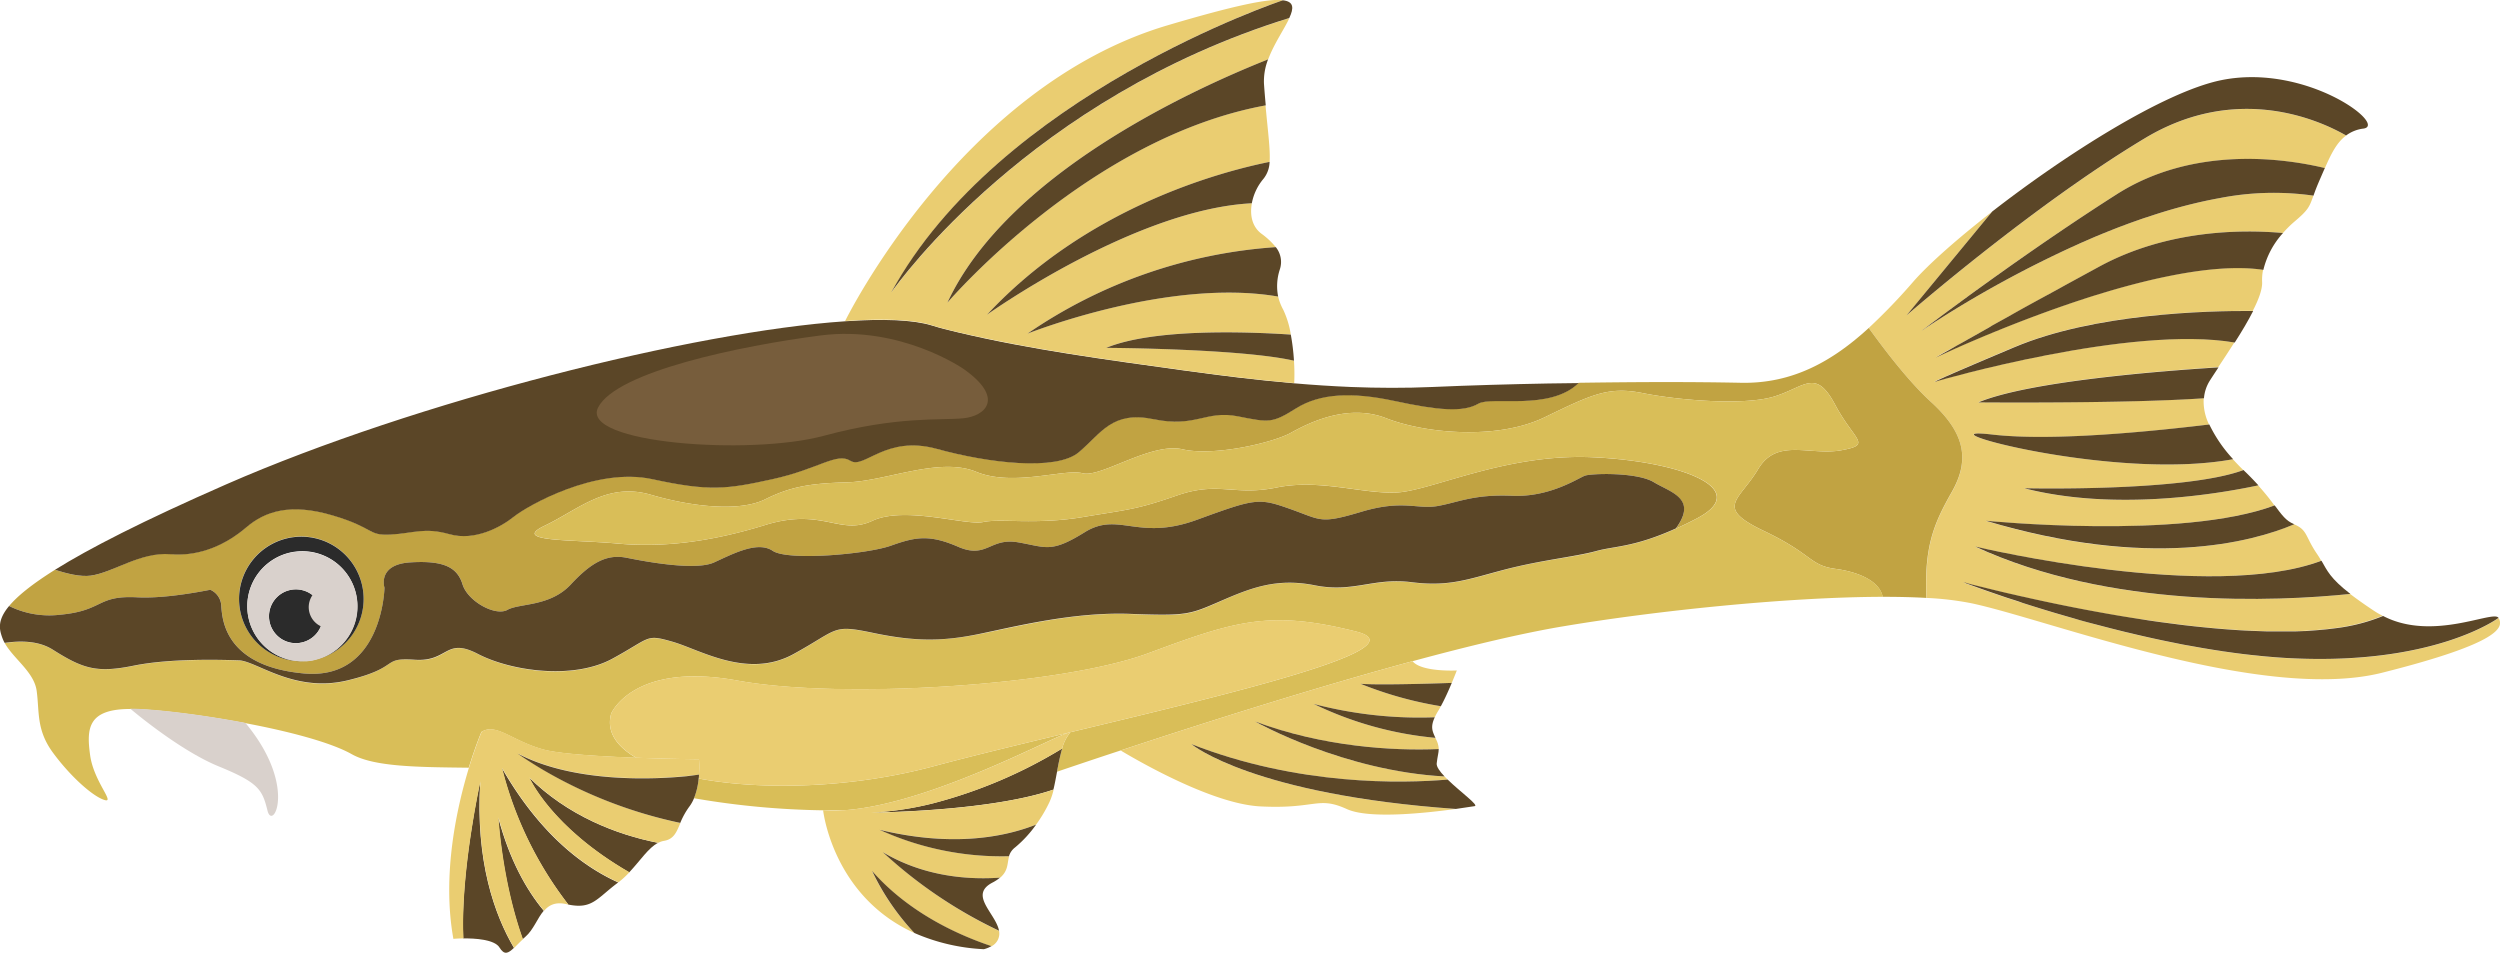 <svg xmlns="http://www.w3.org/2000/svg" viewBox="0 0 606.93 231.3"><title>Asset 10</title><g id="Layer_2" data-name="Layer 2"><g id="Ñëîé_2" data-name="Ñëîé 2"><path d="M578.28,163.33c-29.13,7.29-80.84-12.9-99.74-16.89a73.31,73.31,0,0,0-10.84-1.28c-.53-12.61,1.85-18.08,6.18-25.73,4.54-8,2.95-14.53-5.13-21.89-5.6-5.1-11.78-13.35-15.07-17.92a143.56,143.56,0,0,0,10.83-11.26c3.79-4.32,10.76-10.47,19.15-17L462.84,76.6c.92-.81,30.88-26.81,57.84-43,22.37-13.46,42.33-4.45,48.89-.69-2.28,1.67-3.65,4.47-5.16,7.91-9.28-2.23-31.67-5.69-50.68,6.44-9.36,6-18.47,12.21-26.18,17.66l-3.46,2.46-4.55,3.27-1.46,1.06-5.3,3.89c-.26.21-.52.4-.78.58l-.81.6-3.3,2.47c-.39.31-.73.57-1,.76l-.25.19-.12.1L467,80l.53-.37h0c.21-.13.44-.29.7-.47l1.12-.73a5.74,5.74,0,0,0,.55-.36l2.34-1.48,1.18-.74A271.33,271.33,0,0,1,502.92,60l1.49-.67c.49-.23,1-.45,1.49-.66,1-.45,2-.88,3-1.31l1.53-.63,1.54-.62c1-.41,2.08-.83,3.14-1.22l1.57-.59c.93-.35,1.87-.68,2.81-1l1-.35,1-.31a126.53,126.53,0,0,1,14.54-4c.93-.19,1.85-.37,2.79-.54a68.31,68.31,0,0,1,22.82-.6c-1,2.71-1.15,3.37-4.55,6.25a26.16,26.16,0,0,0-2.85,2.82c-9.84-.88-28-.86-44.58,8.17l-8,4.36-2.27,1.26c-4.33,2.36-8.26,4.53-11.75,6.48l-1.5.83-.44.24-1.46.81c-.18.11-.37.21-.55.3-.58.34-1.14.65-1.68,1l-3.58,2c-.36.2-.72.39-1.07.6-.88.5-1.68,1-2.42,1.34l-.41.24L473,85c-1.64.91-2.71,1.53-3.14,1.79.45-.21,1.53-.72,3.12-1.44l1-.46.73-.33,1.2-.53c1.22-.54,2.61-1.14,4.13-1.78l1.48-.63.31-.13,1.07-.44c7-2.88,16.05-6.37,25.61-9.37l2.64-.8c4-1.2,8.1-2.29,12.11-3.21.87-.19,1.72-.38,2.57-.55,8.68-1.8,17-2.63,23.59-1.64a11.92,11.92,0,0,0-.24,3c.08,1.73-.84,4.23-2.27,7-11.25-.09-38.57.64-57.91,8.78-24.92,10.48-18.64,8.2-18.64,8.2s47-13.66,72.08-9.32c-1.33,2.1-2.69,4.17-3.91,6-13.78.86-46,3.37-58.28,8.53,0,0,35.5.3,54.75-1a12.71,12.71,0,0,0,1.3,6.39c-11.94,1.48-37.64,4.23-52.86,2.43-19-2.21,29.43,11.39,58.64,6,.8.88,1.64,1.76,2.53,2.63-14.32,5.35-53.26,4.42-53.26,4.42,21.65,5.54,46.27,1.55,56.87-.7,1.73,1.94,3,3.54,3.93,4.86-22.57,8.48-70.14,3.73-70.14,3.73,39.7,11.89,64.43,5.28,74.91.85,3.33,1.39,2.66,2.91,5.56,7.16.42.62.75,1.17,1.05,1.7-26.69,10-82.57-3.09-84.09-3.45,32.85,15.17,72.94,13.37,91.11,11.51,1.57,1.2,3.54,2.61,6.1,4.29a17.91,17.91,0,0,0,1.78,1,44.94,44.94,0,0,1-11.71,3l-1.81.22c-.62.07-1.25.13-1.88.18s-1.27.11-1.91.15-1.3.1-2,.12l-1.87.07-1.9,0c-1.06,0-2.13,0-3.22,0l-1.74,0h-.27l-3.44-.12c-1.26,0-2.51-.12-3.77-.2-1.83-.12-3.67-.26-5.53-.43s-3.7-.35-5.55-.56c-1.25-.14-2.49-.3-3.72-.45l-4.06-.53-2.56-.37L518,150.1c-.6-.08-1.17-.19-1.77-.28-1.17-.19-2.34-.38-3.48-.59-.58-.09-1.16-.2-1.72-.3-6.37-1.13-12.3-2.34-17.38-3.46-.86-.18-1.67-.36-2.47-.55s-1.58-.35-2.32-.53c-.5-.1-1-.22-1.43-.32-2.39-.56-4.45-1.06-6.14-1.49l-1.12-.27c-.56-.15-1.05-.26-1.49-.37l-.81-.22c-.35-.09-.64-.18-.88-.23a4.72,4.72,0,0,1-.46-.12c.2.09.65.26,1.31.5l.73.27.66.23c1.86.69,4.56,1.63,7.92,2.77l2,.64.8.26,1.1.36c2.34.75,4.92,1.55,7.69,2.38l2.71.79,2.16.62c1.85.52,3.77,1.05,5.74,1.57l3,.78,2.43.61c.69.17,1.38.35,2.08.5q3.28.81,6.72,1.54c1,.22,2,.43,3,.63l2.09.42c1,.2,1.89.38,2.85.54l3.31.59,2.5.41,2.08.32a6.13,6.13,0,0,0,.73.11l2.19.31c1.81.24,3.64.47,5.45.64,1,.12,2,.22,3.08.3,1.3.12,2.6.21,3.88.29,36.11,2.12,51.85-9.72,51.85-9.72C607.82,152.21,607.4,156,578.28,163.33Z" style="fill:#eacd71"/><path d="M468.75,97.54c-5.6-5.1-11.78-13.35-15.07-17.92-8.73,8-18.41,13.56-31,13.31-13.14-.27-26.29-.19-39.44,0h0c-7.05,6.83-21.13,3.12-24.34,5-3.71,2.18-9.9,1.59-20.33-.65s-18.13-1.84-23.92,1.78-6.43,3.48-14.16,1.94-10.21,2.82-20.38.71-12.71,3.37-18.2,8-22,2.64-34.46-.8-17.67,5-21,2.89-7.72,2-18.92,4.46-15.35,3-29.18,0-30.4,6.53-33.58,9.09-9.53,6-15.65,4.27-8.74-.21-14.34.09-3.75-1.6-14-4.64-16.39-1.06-21,2.89-11,7.14-18.39,6.53S27.55,139,22,139.75c-2.38.32-5.68-.44-8.64-1.43-5.85,3.67-9.24,6.51-11.14,8.8a22,22,0,0,0,12.37,2.12c10.69-1,8.77-4.74,18.72-4.23,5.45.28,12.5-.8,17.75-1.83a4.44,4.44,0,0,1,2.67,4c.25,3.14.82,14.54,20,16.31s19.62-20.81,19.62-20.81-1.83-5.65,6.3-6.15,11.38,1.21,12.65,5.34,8,7.82,10.92,6.18,10.31-.71,15.39-6.18,8.86-7.4,13.57-6.45,16.66,3.17,21.15,1.14,10.58-5.33,14.28-2.83,22.88.82,28.71-1.26,9.27-2.79,16.27.26,7.7-2.25,14.57-1.07,7.92,2.68,16.19-2.45,12.84,2.23,27.18-3,15-5.37,22.69-2.65,7.18,3.71,17.32.68,13.55-.49,18.59-1.41,8.78-2.87,18-2.47,16.12-4.35,17.69-4.89,12.58-.89,16.7,1.6,10.66,4,5.31,11.28c1.56-.7,3.24-1.51,5.07-2.47,13.84-7.19-4-13.92-25.34-14.87s-39.44,8.36-47.88,8.58-18.47-3.35-28.77-1.23-14-1.6-24.09,1.9-11.64,3.37-23,5.28-20,.28-24.14,1.2-19-4-26.91-.3-12.06-3.29-25.95,1-25.36,5.51-36.09,4.51-25.82-.35-17.54-4.31S147.37,117,158,120.11s21.74,4.07,27.69,1.14,10.41-3.9,19.9-4.15,22.44-6.26,31.42-2.55,21.42-.83,25.82.34,16.61-7.58,24.26-5.81,22-1.61,26.29-4,13.83-7.2,23.16-3.54,26.86,5.38,38.45-.23,15.55-7.54,23.9-5.86,24.43,3.11,31.88.8,10-6.91,14.75,2,9.09,9.65,1.51,11.06-15.6-3.13-20.19,4.57-10.74,9.24,1.35,15,11,8.37,17.51,9.24c4.63.62,10.53,2.58,11.35,6.77,3.81,0,7.38.08,10.61.27-.53-12.61,1.85-18.08,6.18-25.73C478.42,111.39,476.83,104.9,468.75,97.54ZM76.55,160.15l-.66.15c-.22,0-.45.08-.68.11l-.68.08c-.22,0-.44,0-.67,0a15.13,15.13,0,1,1,2.69-.37Z" style="fill:#c1a342"/><path d="M383.25,93c-7.05,6.83-21.13,3.12-24.34,5-3.71,2.18-9.9,1.59-20.33-.65s-18.13-1.84-23.92,1.78-6.43,3.48-14.16,1.94-10.21,2.82-20.38.71-12.71,3.37-18.2,8-22,2.64-34.46-.8-17.67,5-21,2.89-7.72,2-18.92,4.46-15.35,3-29.18,0-30.4,6.53-33.58,9.09-9.53,6-15.65,4.27-8.74-.21-14.34.09-3.75-1.6-14-4.64-16.39-1.06-21,2.89-11,7.14-18.39,6.53S27.55,139,22,139.75c-2.38.32-5.68-.44-8.64-1.43,8.18-5.1,21.17-11.8,41.6-20.75C101.2,97.34,168.59,80.47,205.16,78c9.26-.64,16.54-.36,21,1,2,.63,4.09,1.15,6.17,1.64,17.92,4.28,36.37,6.69,54.61,9.24,9.13,1.27,18.19,2.4,27.25,3.18q6.89.6,13.76.89c6.59.26,13.19.29,19.83,0,9.36-.41,18.71-.67,28.08-.85Z" style="fill:#5b4627"/><path d="M457.09,144.89c-23.15.05-55.22,3.4-77.57,7.16-9.94,1.66-22.64,4.69-36.59,8.47-22.46,6.09-48.17,14.16-70.88,21.67-5.34,1.75-10.51,3.49-15.43,5.16a57.49,57.49,0,0,1,1.24-5.63h0a9.9,9.9,0,0,1,1.69-3.54c2.56-3-31.94,17.07-54.83,18.54h-.2c-1.49,0-2.93,0-4.39,0l-.29,0a199,199,0,0,1-31.36-2.93,16.83,16.83,0,0,0,1.12-4.79c15.58,2.93,37.29,2.35,57.14-3,38-10.25,123.47-27.4,102.47-32.68s-29.3-2.57-50.46,5.28-74.35,11.28-99.7,6.63-30.67,8-30.67,8c-1.22,4.26,1.17,7.9,6.07,10.75-8.66-.33-18.56-.92-22.52-2-7.7-2.12-11.49-6.54-15.06-4.28,0,0-1.42,3.31-3.07,8.68-12.26-.15-22.93-.18-28.43-3.3-5.15-2.9-15.4-5.56-25.8-7.52a0,0,0,0,1,0,0c-11.19-2.12-22.57-3.44-27.94-3.44-10.36,0-10.64,4.75-9.75,11.23s6.33,11.83,3.37,10.83-8.34-5.92-12.41-11.47-3.24-9.92-3.94-15c-.62-4.56-5.59-7.75-7.75-11.59,3.77-.57,8.23-.55,11.68,1.63,7.34,4.64,10.67,5.71,19.6,3.9s21.33-1.45,25.59-1.3,13.46,8.05,26.43,4.86,7.94-5.68,16.2-5,7.4-5.61,15.39-1.41,23.11,6.36,32.64,1.16,8-6,14.61-4.12,18.2,9.15,29.36,3,9.24-7.27,19.42-5.13,16.87,2,25.8.22,22.91-5.38,36.56-4.85,14.34.22,21.66-3,13.68-5.82,23.11-3.94,14.21-1.91,23.55-.75,14-.83,22.87-3.14,16.88-3,22-4.45c4.42-1.21,9.07-.87,19.25-5.46,1.56-.7,3.24-1.51,5.07-2.47,13.84-7.19-4-13.92-25.34-14.87s-39.44,8.36-47.88,8.58-18.47-3.35-28.77-1.23-14-1.6-24.09,1.9-11.64,3.37-23,5.28-20,.28-24.14,1.2-19-4-26.91-.3-12.06-3.29-25.95,1-25.36,5.51-36.09,4.51-25.82-.35-17.54-4.31S147.37,117,158,120.11s21.74,4.07,27.69,1.14,10.41-3.9,19.9-4.15,22.44-6.26,31.42-2.55,21.42-.83,25.82.34,16.61-7.58,24.26-5.81,22-1.61,26.29-4,13.83-7.2,23.16-3.54,26.86,5.38,38.45-.23,15.55-7.54,23.9-5.86,24.43,3.11,31.88.8,10-6.91,14.75,2,9.09,9.65,1.51,11.06-15.6-3.13-20.19,4.57-10.74,9.24,1.35,15,11,8.37,17.51,9.24C450.37,138.74,456.27,140.7,457.09,144.89Z" style="fill:#d9be58"/><path d="M257.86,181.72a57.49,57.49,0,0,0-1.24,5.63c-.28,1.5-.55,3-.88,4.34-15.09,5.18-42.06,5.55-44.4,5.58A75.52,75.52,0,0,0,226.59,195h0A116.16,116.16,0,0,0,257.86,181.72Z" style="fill:#5b4627"/><path d="M259.56,178.17a9.9,9.9,0,0,0-1.69,3.54h0A116.16,116.16,0,0,1,226.64,195h0a75.52,75.52,0,0,1-15.25,2.28c2.34,0,29.31-.4,44.4-5.58a15.93,15.93,0,0,1-1,3,33.57,33.57,0,0,1-3.24,5.47c-8.71,3.44-21.42,5.27-38,1.25A71.57,71.57,0,0,0,245,207.87c-.51,1.67-.15,3.45-2.18,5.2-8.83.62-19.18-.64-28.46-6.2A112.09,112.09,0,0,0,242.55,226a3.47,3.47,0,0,1-1.86,3.73c-9.76-3.27-20.83-9-29-18.26A59.06,59.06,0,0,0,222,226.51c-19.92-9-22.17-29.8-22.17-29.8l.29,0a33.88,33.88,0,0,0,4.39,0h.2C227.62,195.24,262.12,175.2,259.56,178.17Z" style="fill:#eacd71"/><path d="M406.85,128.29c-10.18,4.59-14.83,4.25-19.25,5.46-5.1,1.41-13.12,2.16-22,4.45s-13.53,4.32-22.87,3.14-14.11,2.63-23.55.75-15.78.76-23.11,3.94-8,3.51-21.66,3-27.64,3-36.56,4.85-15.63,1.91-25.8-.22-8.26-1-19.42,5.13-22.74-1.11-29.36-3-5.09-1.07-14.61,4.12-24.65,3-32.64-1.16-7.13,2-15.39,1.41-3.22,1.85-16.2,5S62.27,160.45,58,160.31s-16.66-.52-25.59,1.3-12.26.74-19.6-3.9c-3.45-2.18-7.91-2.2-11.68-1.63a9,9,0,0,1-.62-1.38c-.61-1.78-1.29-4,1.7-7.58a22,22,0,0,0,12.37,2.12c10.69-1,8.77-4.74,18.72-4.23,5.45.28,12.5-.8,17.75-1.83a4.44,4.44,0,0,1,2.67,4c.25,3.14.82,14.54,20,16.31s19.62-20.81,19.62-20.81-1.83-5.65,6.3-6.15,11.38,1.21,12.65,5.34,8,7.82,10.92,6.18,10.31-.71,15.39-6.18,8.86-7.4,13.57-6.45,16.66,3.17,21.15,1.14,10.58-5.33,14.28-2.83,22.88.82,28.71-1.26,9.27-2.79,16.27.26,7.7-2.25,14.57-1.07,7.92,2.68,16.19-2.45,12.84,2.23,27.18-3,15-5.37,22.69-2.65,7.18,3.71,17.32.68,13.55-.49,18.59-1.41,8.78-2.87,18-2.47,16.12-4.35,17.69-4.89,12.58-.89,16.7,1.6S412.2,121,406.85,128.29Z" style="fill:#5b4627"/><path d="M538.59,89.19c-.76,1.14-1.46,2.21-2.07,3.16a9.43,9.43,0,0,0-1.46,4.34c-19.25,1.33-54.75,1-54.75,1C492.58,92.56,524.81,90.05,538.59,89.19Z" style="fill:#5b4627"/><path d="M542.14,111.48c-29.21,5.42-77.66-8.18-58.64-6,15.22,1.8,40.92-1,52.86-2.43A34,34,0,0,0,542.14,111.48Z" style="fill:#5b4627"/><path d="M548.28,117.83c-10.6,2.25-35.22,6.24-56.87.7,0,0,38.94.93,53.26-4.42a7.66,7.66,0,0,0,.57.57C546.41,115.82,547.4,116.87,548.28,117.83Z" style="fill:#5b4627"/><path d="M547,75.5c-1.22,2.41-2.82,5.08-4.47,7.66-25.12-4.34-72.08,9.32-72.08,9.32s-6.28,2.28,18.64-8.2C508.4,76.14,535.72,75.41,547,75.5Z" style="fill:#5b4627"/><path d="M557,127.27c-10.48,4.43-35.21,11-74.91-.85,0,0,47.57,4.75,70.14-3.73,1.74,2.33,2.75,3.76,4.63,4.52Z" style="fill:#5b4627"/><path d="M554.25,56.57a20.45,20.45,0,0,0-4.77,8.95c-6.64-1-14.91-.16-23.59,1.64-.85.17-1.7.36-2.57.55-4,.92-8.09,2-12.11,3.21l-2.64.8c-9.56,3-18.64,6.49-25.61,9.37l-1.07.44-.31.13-1.48.63c-1.52.64-2.91,1.24-4.13,1.78l-1.2.53-.73.33-1,.46c-1.59.72-2.67,1.23-3.12,1.44.43-.26,1.5-.88,3.14-1.79l1.54-.88.41-.24c.74-.39,1.54-.84,2.42-1.34.35-.21.71-.4,1.07-.6L482,80c.54-.3,1.1-.61,1.68-1,.18-.09.37-.19.55-.3l1.46-.81.44-.24,1.5-.83c3.49-2,7.42-4.12,11.75-6.48l2.27-1.26,8-4.36C526.25,55.71,544.41,55.69,554.25,56.57Z" style="fill:#5b4627"/><path d="M473,85c.47-.28,1-.56,1.54-.88Z" style="fill:#d9be58"/><path d="M475,83.92l2.42-1.34C476.51,83.08,475.71,83.53,475,83.92Z" style="fill:#d9be58"/><path d="M570.61,144.19c-18.17,1.86-58.26,3.66-91.11-11.51,1.52.36,57.4,13.49,84.09,3.45C565,138.56,565.69,140.38,570.61,144.19Z" style="fill:#5b4627"/><path d="M564.41,40.8c-.39.86-.77,1.77-1.18,2.7-.76,1.74-1.24,3-1.58,4a68.31,68.31,0,0,0-22.82.6c-.94.17-1.86.35-2.79.54a126.53,126.53,0,0,0-14.54,4l-1,.31-1,.35c-.94.33-1.88.66-2.81,1l-1.57.59c-1.06.39-2.11.81-3.14,1.22l-1.54.62-1.53.63c-1,.43-2,.86-3,1.31-.51.21-1,.43-1.49.66l-1.49.67A271.33,271.33,0,0,0,473.4,75.85l-1.18.74-2.34,1.48a5.74,5.74,0,0,1-.55.36l-1.12.73c-.26.18-.49.34-.7.47h0L467,80l-.43.27.12-.1.25-.19c.27-.19.61-.45,1-.76l3.3-2.47.81-.6c.26-.18.52-.37.78-.58l5.3-3.89,1.46-1.06,4.55-3.27,3.46-2.46c7.71-5.45,16.82-11.69,26.18-17.66C532.74,35.11,555.13,38.57,564.41,40.8Z" style="fill:#5b4627"/><path d="M466.38,80.39a1.48,1.48,0,0,1,.26-.21l-.12.1S466.42,80.35,466.38,80.39Z" style="fill:#d9be58"/><path d="M466.89,80l1-.76C467.5,79.54,467.16,79.8,466.89,80Z" style="fill:#d9be58"/><path d="M573.77,31.22a8.7,8.7,0,0,0-4.2,1.67c-6.56-3.76-26.52-12.77-48.89.69-27,16.21-56.92,42.21-57.84,43l20.82-25.23c17.66-13.72,41.6-29,55.56-31.88C559.82,15.25,579.79,30.4,573.77,31.22Z" style="fill:#5b4627"/><path d="M606.57,150s-15.74,11.84-51.85,9.72c-1.28-.08-2.58-.17-3.88-.29-1-.08-2-.18-3.08-.3-1.81-.17-3.64-.4-5.45-.64l-2.19-.31a6.13,6.13,0,0,1-.73-.11l-2.08-.32-2.5-.41-3.31-.59c-1-.16-1.9-.34-2.85-.54l-2.09-.42c-1-.2-2-.41-3-.63q-3.44-.74-6.72-1.54c-.7-.15-1.39-.33-2.08-.5l-2.43-.61-3-.78c-2-.52-3.89-1-5.74-1.57l-2.16-.62-2.71-.79c-2.77-.83-5.35-1.63-7.69-2.38L490,146l-.8-.26-2-.64c-3.36-1.14-6.06-2.08-7.92-2.77l-.66-.23-.73-.27c-.66-.24-1.11-.41-1.31-.5a4.72,4.72,0,0,0,.46.12c.24,0,.53.14.88.23l.81.22c.44.11.93.22,1.49.37l1.12.27c1.69.43,3.75.93,6.14,1.49.45.1.93.22,1.43.32.74.18,1.52.36,2.32.53s1.61.37,2.47.55c5.08,1.12,11,2.33,17.38,3.46.56.1,1.14.21,1.72.3,1.14.21,2.31.4,3.48.59.6.09,1.17.2,1.77.28l3.56.56,2.56.37,4.06.53c1.24.17,2.47.31,3.72.45,1.85.21,3.71.39,5.55.56s3.7.31,5.53.43c1.26.08,2.52.16,3.77.2l3.44.12h.27l1.74,0c1.09,0,2.16,0,3.22,0l1.9,0,1.87-.07c.66,0,1.32-.07,2-.12s1.29-.09,1.91-.15,1.26-.11,1.88-.18l1.81-.22a44.94,44.94,0,0,0,11.71-3C590.63,155.85,605.39,148,606.57,150Z" style="fill:#5b4627"/><path d="M476.56,141.37l.46.12A4.72,4.72,0,0,1,476.56,141.37Z" style="fill:#d9be58"/><path d="M230,73.48c1.07-1.25,34.7-40.11,77.23-47.9.59,6.45,1.19,10.73,1,13.72-12.44,2.51-44.56,11.23-68.61,37.11,1-.73,36.22-25.64,64.3-27.06-.52,2.74,0,5.6,2.26,7.34A18.31,18.31,0,0,1,309.73,60a120.86,120.86,0,0,0-60.29,21c1.42-.56,34.61-13.55,60.86-9a12.62,12.62,0,0,0,1.25,3.22,22.22,22.22,0,0,1,1.82,6c-10.77-.72-33.36-1.5-44.8,3.22,0,0,32.67.17,45.57,3.12A48.07,48.07,0,0,1,314.2,93c-9.06-.78-18.12-1.91-27.25-3.18-18.24-2.55-36.69-5-54.61-9.24-2.08-.49-4.14-1-6.17-1.64-4.47-1.38-11.75-1.66-21-1,0,0,27.86-56.87,78.3-71.8,16.39-4.85,24.5-6.53,28-6.09,0,0-68.87,22.86-95.09,71,2-2.79,33.95-47.22,96.64-66.65-1.2,2.62-3.72,6.2-5.14,10C288.78,22,244.42,42.44,230,73.48Z" style="fill:#eacd71"/><path d="M314.14,87.57c-12.9-2.95-45.57-3.12-45.57-3.12,11.44-4.72,34-3.94,44.8-3.22A52.58,52.58,0,0,1,314.14,87.57Z" style="fill:#5b4627"/><path d="M310.68,65.49A12.9,12.9,0,0,0,310.3,72c-26.25-4.53-59.44,8.46-60.86,9a120.86,120.86,0,0,1,60.29-21A5.72,5.72,0,0,1,310.68,65.49Z" style="fill:#5b4627"/><path d="M308.22,39.3a6.84,6.84,0,0,1-1.51,4.14,12.87,12.87,0,0,0-2.8,5.91c-28.08,1.42-63.27,26.33-64.3,27.06C263.66,50.53,295.78,41.81,308.22,39.3Z" style="fill:#5b4627"/><path d="M307.86,14.41a14.55,14.55,0,0,0-1,5.95c.13,1.89.28,3.61.43,5.22C264.73,33.37,231.1,72.23,230,73.48,244.42,42.44,288.78,22,307.86,14.41Z" style="fill:#5b4627"/><path d="M313,4.37C250.31,23.8,218.32,68.23,216.36,71,242.58,22.93,311.45.07,311.45.07,314.18.38,314.12,2,313,4.37Z" style="fill:#5b4627"/><path d="M352.45,165.79s-17,.63-22.17.21a91.08,91.08,0,0,0,19.52,5.45c-.22.38-.42.77-.64,1.12a13.91,13.91,0,0,0-.84,1.57,101.43,101.43,0,0,1-29.4-3.25,85.58,85.58,0,0,0,29.56,8.24l.25.56a5.29,5.29,0,0,1,.55,2.16c-11.23.48-28.15-.57-44.58-6.69.7.4,21.67,12,46,13.34.23.25.49.5.75.76-11,.94-36.24,1.56-62.24-8.62.45.36,15.2,12.27,64.21,15.75-7.28,1-21,2.49-26.4.05-7.15-3.25-7.42,0-20.91-.66-11.37-.51-28.83-10.47-34.06-13.59,22.71-7.51,48.42-15.58,70.88-21.67,2.16,2.7,10.74,2.25,10.74,2.25S353.2,164,352.45,165.79Z" style="fill:#eacd71"/><path d="M358,195.71c-.43.06-2.14.34-4.57.68-49-3.48-63.76-15.39-64.21-15.75,26,10.18,51.25,9.56,62.24,8.62C354.55,192.28,359.14,195.56,358,195.71Z" style="fill:#5b4627"/><path d="M350.7,188.5c-24.33-1.31-45.3-12.94-46-13.34,16.43,6.12,33.35,7.17,44.58,6.69,0,.91-.3,1.76-.49,3.48C348.71,186.13,349.51,187.26,350.7,188.5Z" style="fill:#5b4627"/><path d="M348.48,179.13a85.58,85.58,0,0,1-29.56-8.24,101.43,101.43,0,0,0,29.4,3.25C347.24,176.48,347.73,177.51,348.48,179.13Z" style="fill:#5b4627"/><path d="M352.45,165.79c-.7,1.68-1.65,3.82-2.65,5.66A91.08,91.08,0,0,1,330.28,166C335.42,166.42,352.45,165.79,352.45,165.79Z" style="fill:#5b4627"/><path d="M240.69,229.69a7,7,0,0,1-1.83.75A47.7,47.7,0,0,1,222,226.51a59.06,59.06,0,0,1-10.29-15.08C219.86,220.72,230.93,226.42,240.69,229.69Z" style="fill:#5b4627"/><path d="M242.39,225.36c.06.22.12.42.16.6a112.09,112.09,0,0,1-28.24-19.09c9.28,5.56,19.63,6.82,28.46,6.2a10,10,0,0,1-1.83,1.2C235.41,217.15,241.13,221.3,242.39,225.36Z" style="fill:#5b4627"/><path d="M251.54,200.19a28.56,28.56,0,0,1-5.13,5.56,4.13,4.13,0,0,0-1.46,2.12,71.57,71.57,0,0,1-31.44-6.43C230.12,205.46,242.83,203.63,251.54,200.19Z" style="fill:#5b4627"/><path d="M124.77,230.12c-1.45,1.37-2.33,1.81-3.52-.11s-5.87-2.23-8.79-2.19c-.74-16.17,4.13-38.12,4.13-38.12C115.36,209.14,120.12,222.21,124.77,230.12Z" style="fill:#5b4627"/><path d="M132,221.11c-1.56,1.81-2.47,4.6-4.44,6.3-.24.2-.47.4-.68.6-5.08-14.17-5.94-29.55-5.94-29.55C123.69,208.72,127.75,216,132,221.11Z" style="fill:#5b4627"/><path d="M150.07,214.23l-.25.2c-5,3.78-6.1,6.35-11.86,5.17h0a89.8,89.8,0,0,1-16.12-33.13C131.2,202.76,141.8,210.52,150.07,214.23Z" style="fill:#5b4627"/><path d="M159.75,204.62c-2.33,1.2-4.27,4.27-7,7.17-19.07-11-24.27-23-24.27-23C137.82,198,149.58,202.62,159.75,204.62Z" style="fill:#5b4627"/><path d="M88.14,143.37a15.12,15.12,0,0,1-11.59,16.78,13.36,13.36,0,1,0-2.69.37,15.12,15.12,0,1,1,14.28-17.15Z" style="fill:#2b2b2b"/><path d="M78.31,148.71A6.53,6.53,0,1,1,71,143.13,6.54,6.54,0,0,1,78.31,148.71Z" style="fill:#2b2b2b"/><path d="M71.58,134a13.34,13.34,0,0,0,2.28,26.55c.23,0,.45,0,.67,0l.68-.08c.23,0,.46-.06.68-.11l.66-.15a13.34,13.34,0,0,0-5-26.18Zm1.15,22.11a6.54,6.54,0,1,1,5.58-7.37A6.54,6.54,0,0,1,72.73,156.08Z" style="fill:#d9d1cc"/><path d="M226.75,186c-19.85,5.35-41.56,5.93-57.14,3,0-.33.07-.64.08-.94a25.39,25.39,0,0,0,0-3.73s-7.07-.06-15.23-.37c-4.9-2.85-7.29-6.49-6.07-10.75,0,0,5.32-12.63,30.67-8s78.54,1.22,99.7-6.63,29.45-10.57,50.46-5.28S264.78,175.74,226.75,186Z" style="fill:#eacd71"/><path d="M169.69,184.32a25.39,25.39,0,0,1,0,3.73s-1.06.16-2.9.34h0c-7.43.74-27.27,1.81-41.11-5.51.49.36,2.73,1.94,6.35,4.07h0a111.47,111.47,0,0,0,33.15,12.85c-.94,2.22-1.59,3.95-4,4.34a4.43,4.43,0,0,0-1.35.47h0c-10.17-2-21.93-6.64-31.29-15.85,0,0,5.2,12,24.27,23a23.2,23.2,0,0,1-2.66,2.44c-8.27-3.71-18.87-11.47-28.24-27.75A89.8,89.8,0,0,0,138,219.61a3.11,3.11,0,0,1-.49-.11c-2.67-.6-4.23.22-5.42,1.61-4.29-5.13-8.35-12.39-11.06-22.65,0,0,.86,15.38,5.94,29.55-.87.8-1.56,1.53-2.15,2.11-4.65-7.91-9.41-21-8.18-40.42,0,0-4.87,22-4.13,38.12-1.42,0-2.44.11-2.44.11-2.81-15.55.83-31.91,3.79-41.59,1.65-5.37,3.07-8.68,3.07-8.68,3.57-2.26,7.36,2.16,15.06,4.28,4,1.09,13.86,1.68,22.52,2C162.62,184.26,169.69,184.32,169.69,184.32Z" style="fill:#eacd71"/><path d="M169.69,188.05c0,.3,0,.61-.08.94a16.83,16.83,0,0,1-1.12,4.79,8.84,8.84,0,0,1-1.11,2,18.53,18.53,0,0,0-2.23,4A111.47,111.47,0,0,1,132,187h0c-3.62-2.13-5.86-3.71-6.35-4.07,13.84,7.32,33.68,6.25,41.11,5.51h0C168.63,188.21,169.69,188.05,169.69,188.05Z" style="fill:#5b4627"/><path d="M64.94,196.79c-1.27-5.12-2.13-6.76-11.86-10.74s-21.45-14-21.45-14c5.37,0,16.75,1.32,27.94,3.44a0,0,0,0,0,0,0C72.31,190.78,66.2,201.92,64.94,196.79Z" style="fill:#d9d1cc"/><path d="M75,148.11a5.13,5.13,0,1,1,5.78,4.38A5.14,5.14,0,0,1,75,148.11Z" style="fill:#d9d1cc"/><path d="M233.93,89.57s-15.31-10.64-34.73-8.13-49.58,8.77-54,17.49,36.88,11.72,54.79,6.87,28.45-3.71,33.86-4.25S244,96.66,233.93,89.57Z" style="fill:#775d3c"/></g></g></svg>